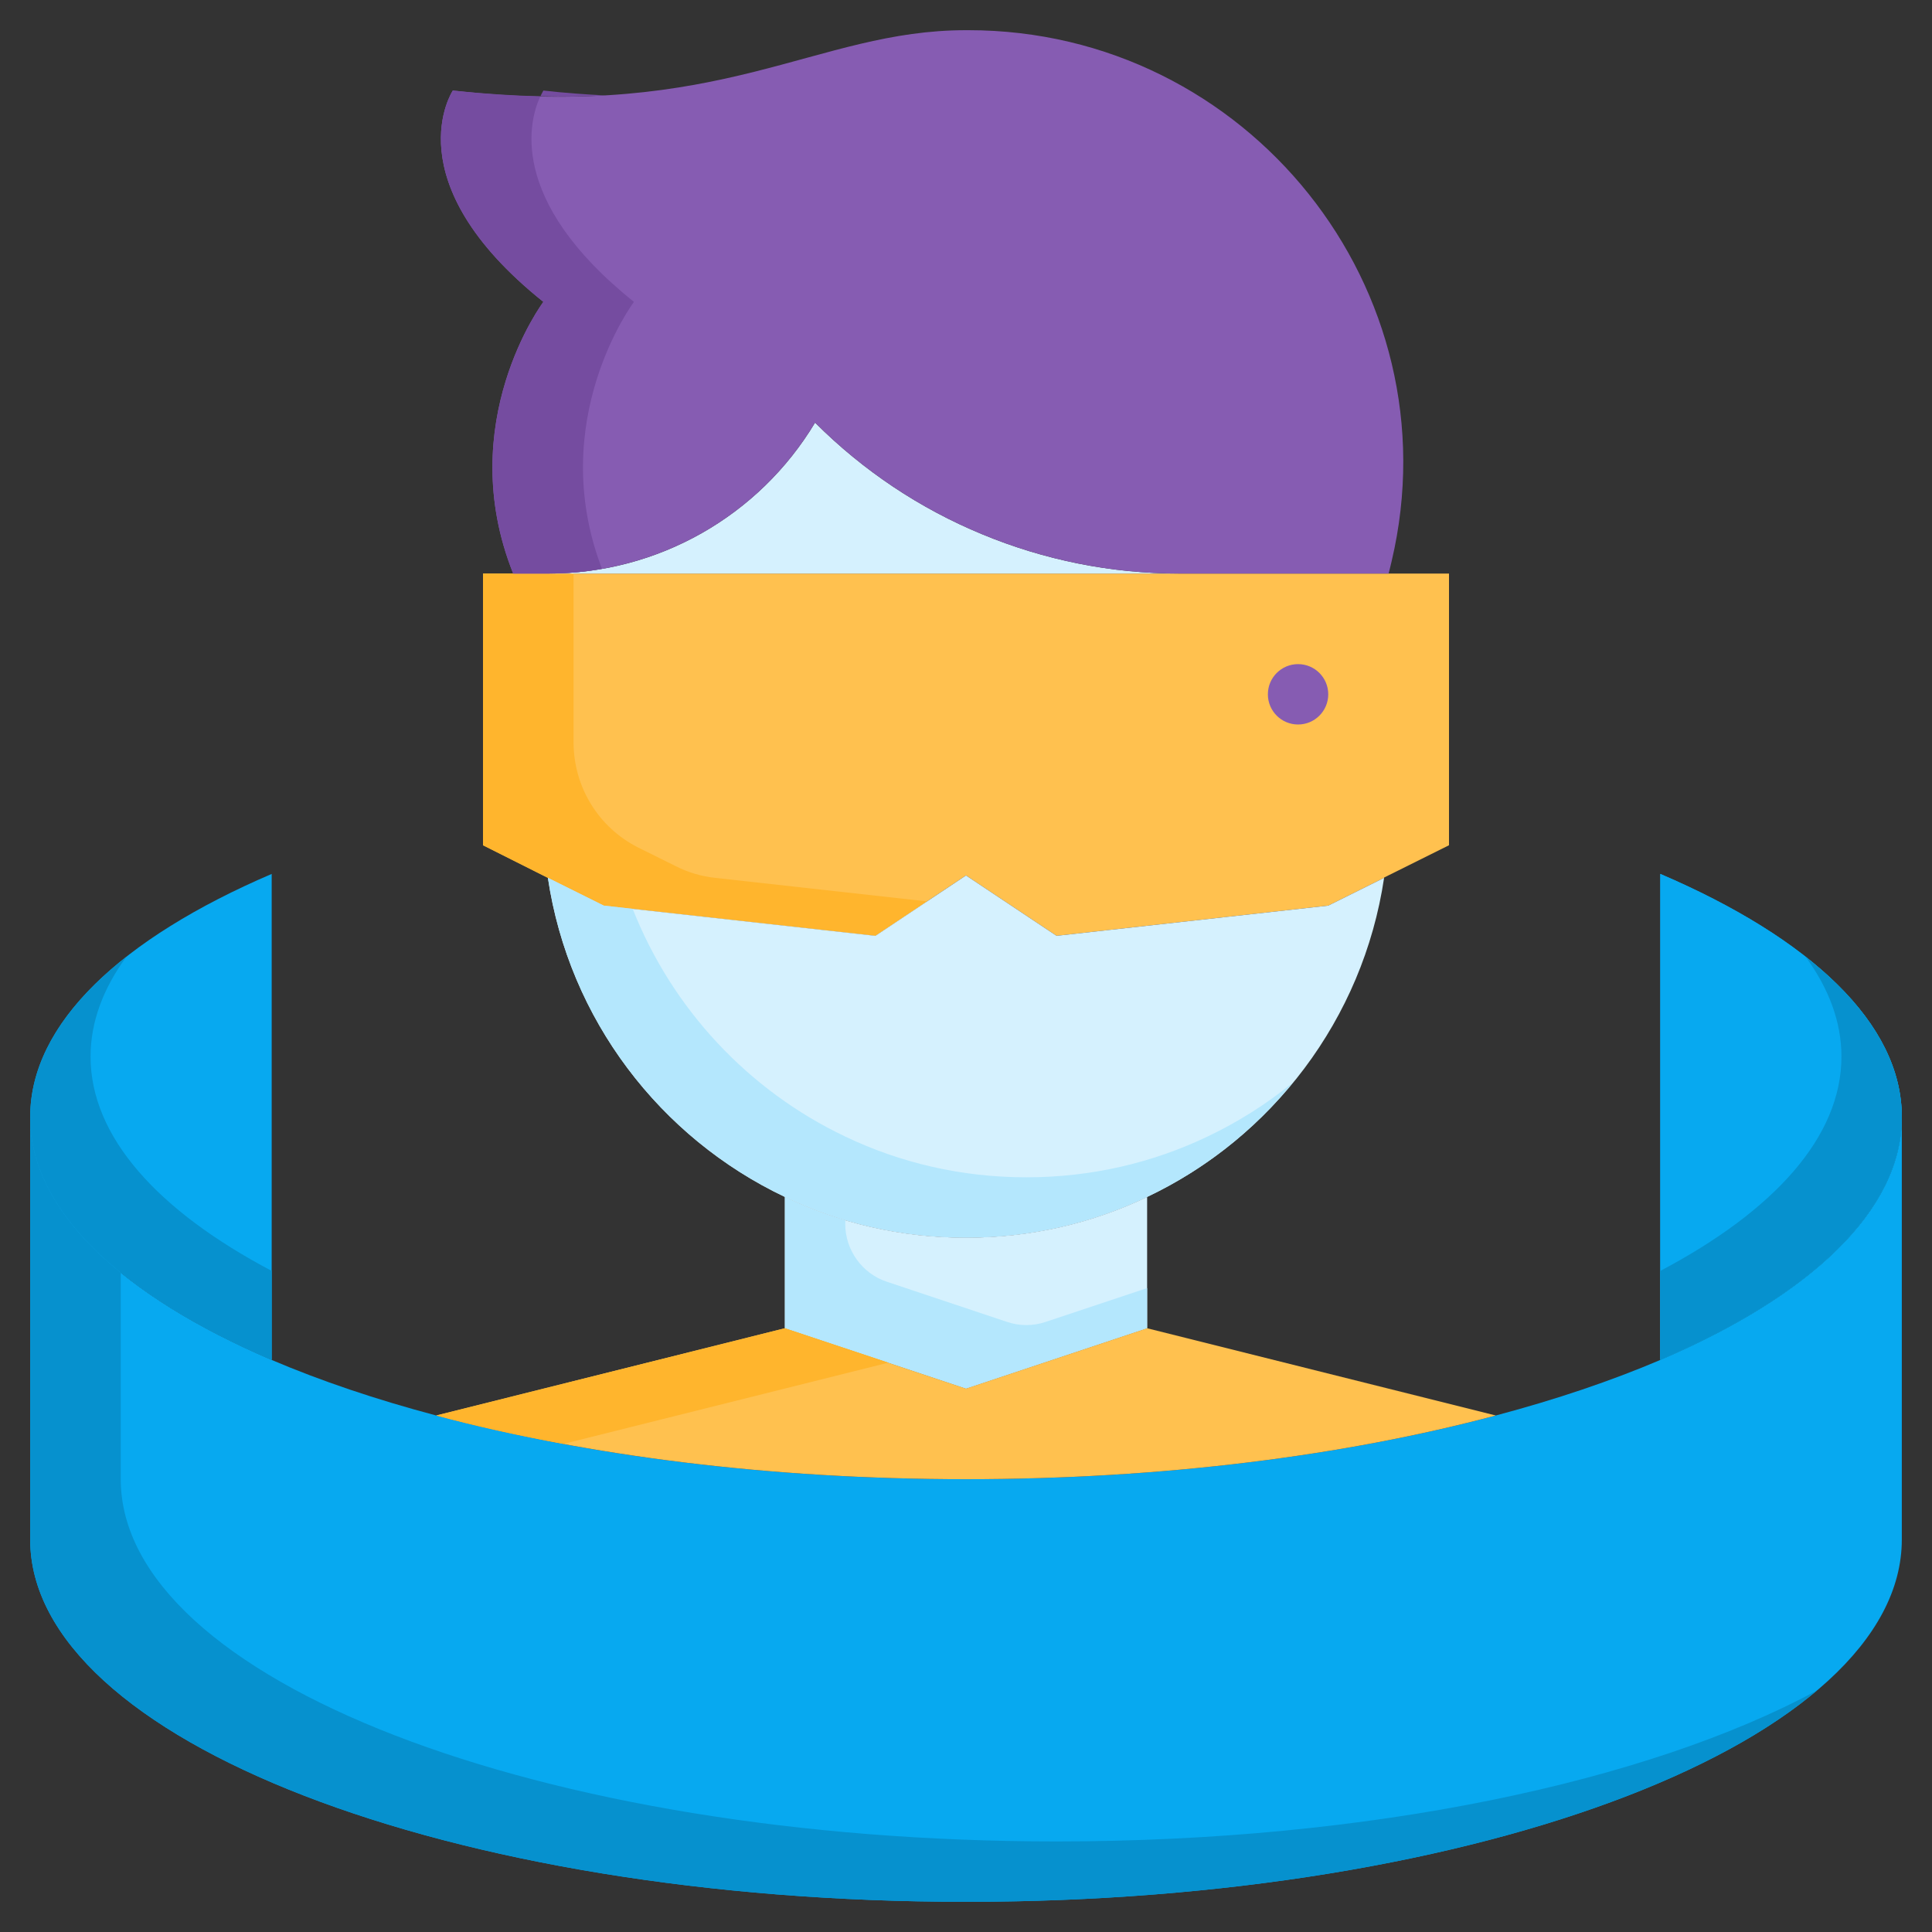 <svg id="Virtual_Reality" viewBox="0 0 64 64" xmlns="http://www.w3.org/2000/svg" data-name="Virtual Reality"><rect x="0" y="0" width="64" height="64" fill="#333333" stroke="none"/><g fill="#07a9f0"><path d="m63 37c0 3.1-3.03 5.92-8 8.05v-16.1c4.97 2.13 8 4.95 8 8.05z"/><path d="m63 37c0 3.1-3.03 5.92-8 8.05v-16.1c4.97 2.13 8 4.95 8 8.05z"/><path d="m63 37v14c0 6.63-13.88 12-31 12s-31-5.37-31-12v-14c0 3.1 3.03 5.92 8 8.05 1.62.69 3.45 1.31 5.45 1.84 4.99 1.33 11.03 2.11 17.55 2.11s12.56-.78 17.55-2.11c2-.53 3.83-1.15 5.45-1.84 4.97-2.13 8-4.95 8-8.05z"/></g><path d="m35 61c10.38 0 19.57-1.97 25.19-5-4.89 4.13-15.68 7-28.19 7-17.12 0-31-5.37-31-12v-14c0 1.85 1.08 3.59 3 5.15v6.85c0 6.63 13.88 12 31 12z" fill="#0691ce"/><path d="m9 28.95v16.1c-4.97-2.13-8-4.95-8-8.05s3.03-5.92 8-8.05z" fill="#07a9f0"/><path d="m9 42.1v2.95c-4.97-2.13-8-4.95-8-8.05 0-1.91 1.15-3.71 3.19-5.31-.77 1.05-1.19 2.16-1.19 3.31 0 2.66 2.23 5.11 6 7.1z" fill="#0691ce"/><path d="m55 42.1v2.95c4.97-2.13 8-4.95 8-8.05 0-1.91-1.15-3.71-3.19-5.31.77 1.05 1.19 2.16 1.19 3.31 0 2.66-2.23 5.11-6 7.1z" fill="#0691ce"/><path d="m48 19v9l-2.15 1.07v.01l-1.85.92-9 1-3-2-3 2-9-1-1.85-.92-2.15-1.08v-9z" fill="#ffc14f"/><path d="m23.69 29.08 7.02.78-1.71 1.14-9-1-1.85-.92-2.15-1.08v-9h3v5.59c0 1.48.83 2.83 2.15 3.49l1.23.61c.41.21.85.34 1.31.39z" fill="#ffb52d"/><path d="m45.85 29.08c-.7 4.69-3.72 8.61-7.85 10.57-1.82.87-3.85 1.35-6 1.35s-4.18-.48-6-1.35c-4.13-1.96-7.15-5.88-7.85-10.57l1.85.92 9 1 3-2 3 2 9-1z" fill="#d5f1fe"/><path d="m42.83 35.86c-1.3 1.6-2.95 2.9-4.83 3.79-1.82.87-3.85 1.35-6 1.35s-4.18-.48-6-1.35c-4.13-1.96-7.15-5.88-7.85-10.57l1.85.92.96.11c1.31 3.32 3.84 6.02 7.04 7.54 1.82.87 3.85 1.35 6 1.35s4.18-.48 6-1.35c1.01-.48 1.96-1.08 2.83-1.79z" fill="#b4e7fd"/><path d="m39.07 19h-20.9c3.62 0 6.97-1.9 8.83-5 1.6 1.6 3.48 2.85 5.54 3.7 2.05.85 4.26 1.3 6.53 1.3z" fill="#d5f1fe"/><path d="m46.1 18.59c-.03.14-.07.28-.1.41h-6.93c-2.27 0-4.48-.45-6.53-1.3-2.06-.85-3.94-2.1-5.54-3.7-1.86 3.1-5.21 5-8.83 5h-1.17c-2-5 1-9 1-9-5-4-3-7-3-7 9 1 12-2 17-2h.08c9.24 0 16.14 8.6 14.02 17.59z" fill="#865cb2"/><path d="m21 10s-2.94 3.92-1.06 8.84c-.58.11-1.17.16-1.77.16h-1.17c-2-5 1-9 1-9-5-4-3-7-3-7 1.05.11 2.01.17 2.9.19-.34.72-1.16 3.4 3.1 6.81z" fill="#754ca0"/><path d="m20.05 3.16c-.67.04-1.38.05-2.15.03.06-.12.1-.19.1-.19.72.08 1.41.13 2.05.16z" fill="#754ca0"/><path d="m38 39.65v4.35l-6 2-6-2v-4.35c1.82.87 3.85 1.35 6 1.35s4.18-.48 6-1.35z" fill="#d5f1fe"/><path d="m38 42.67v1.33l-6 2-6-2v-4.35c.64.31 1.31.57 2 .77v.13c0 .86.56 1.64 1.38 1.91l3.98 1.33c.42.14.86.14 1.28 0z" fill="#b4e7fd"/><path d="m49.55 46.89c-4.99 1.33-11.03 2.11-17.55 2.11s-12.56-.78-17.55-2.11l11.55-2.89 6 2 6-2z" fill="#ffc14f"/><path d="m26 44 3.43 1.14-10.76 2.69c-1.48-.27-2.89-.58-4.22-.94z" fill="#ffb52d"/><circle cx="43" cy="23" fill="#865cb2" r="1"/></svg>